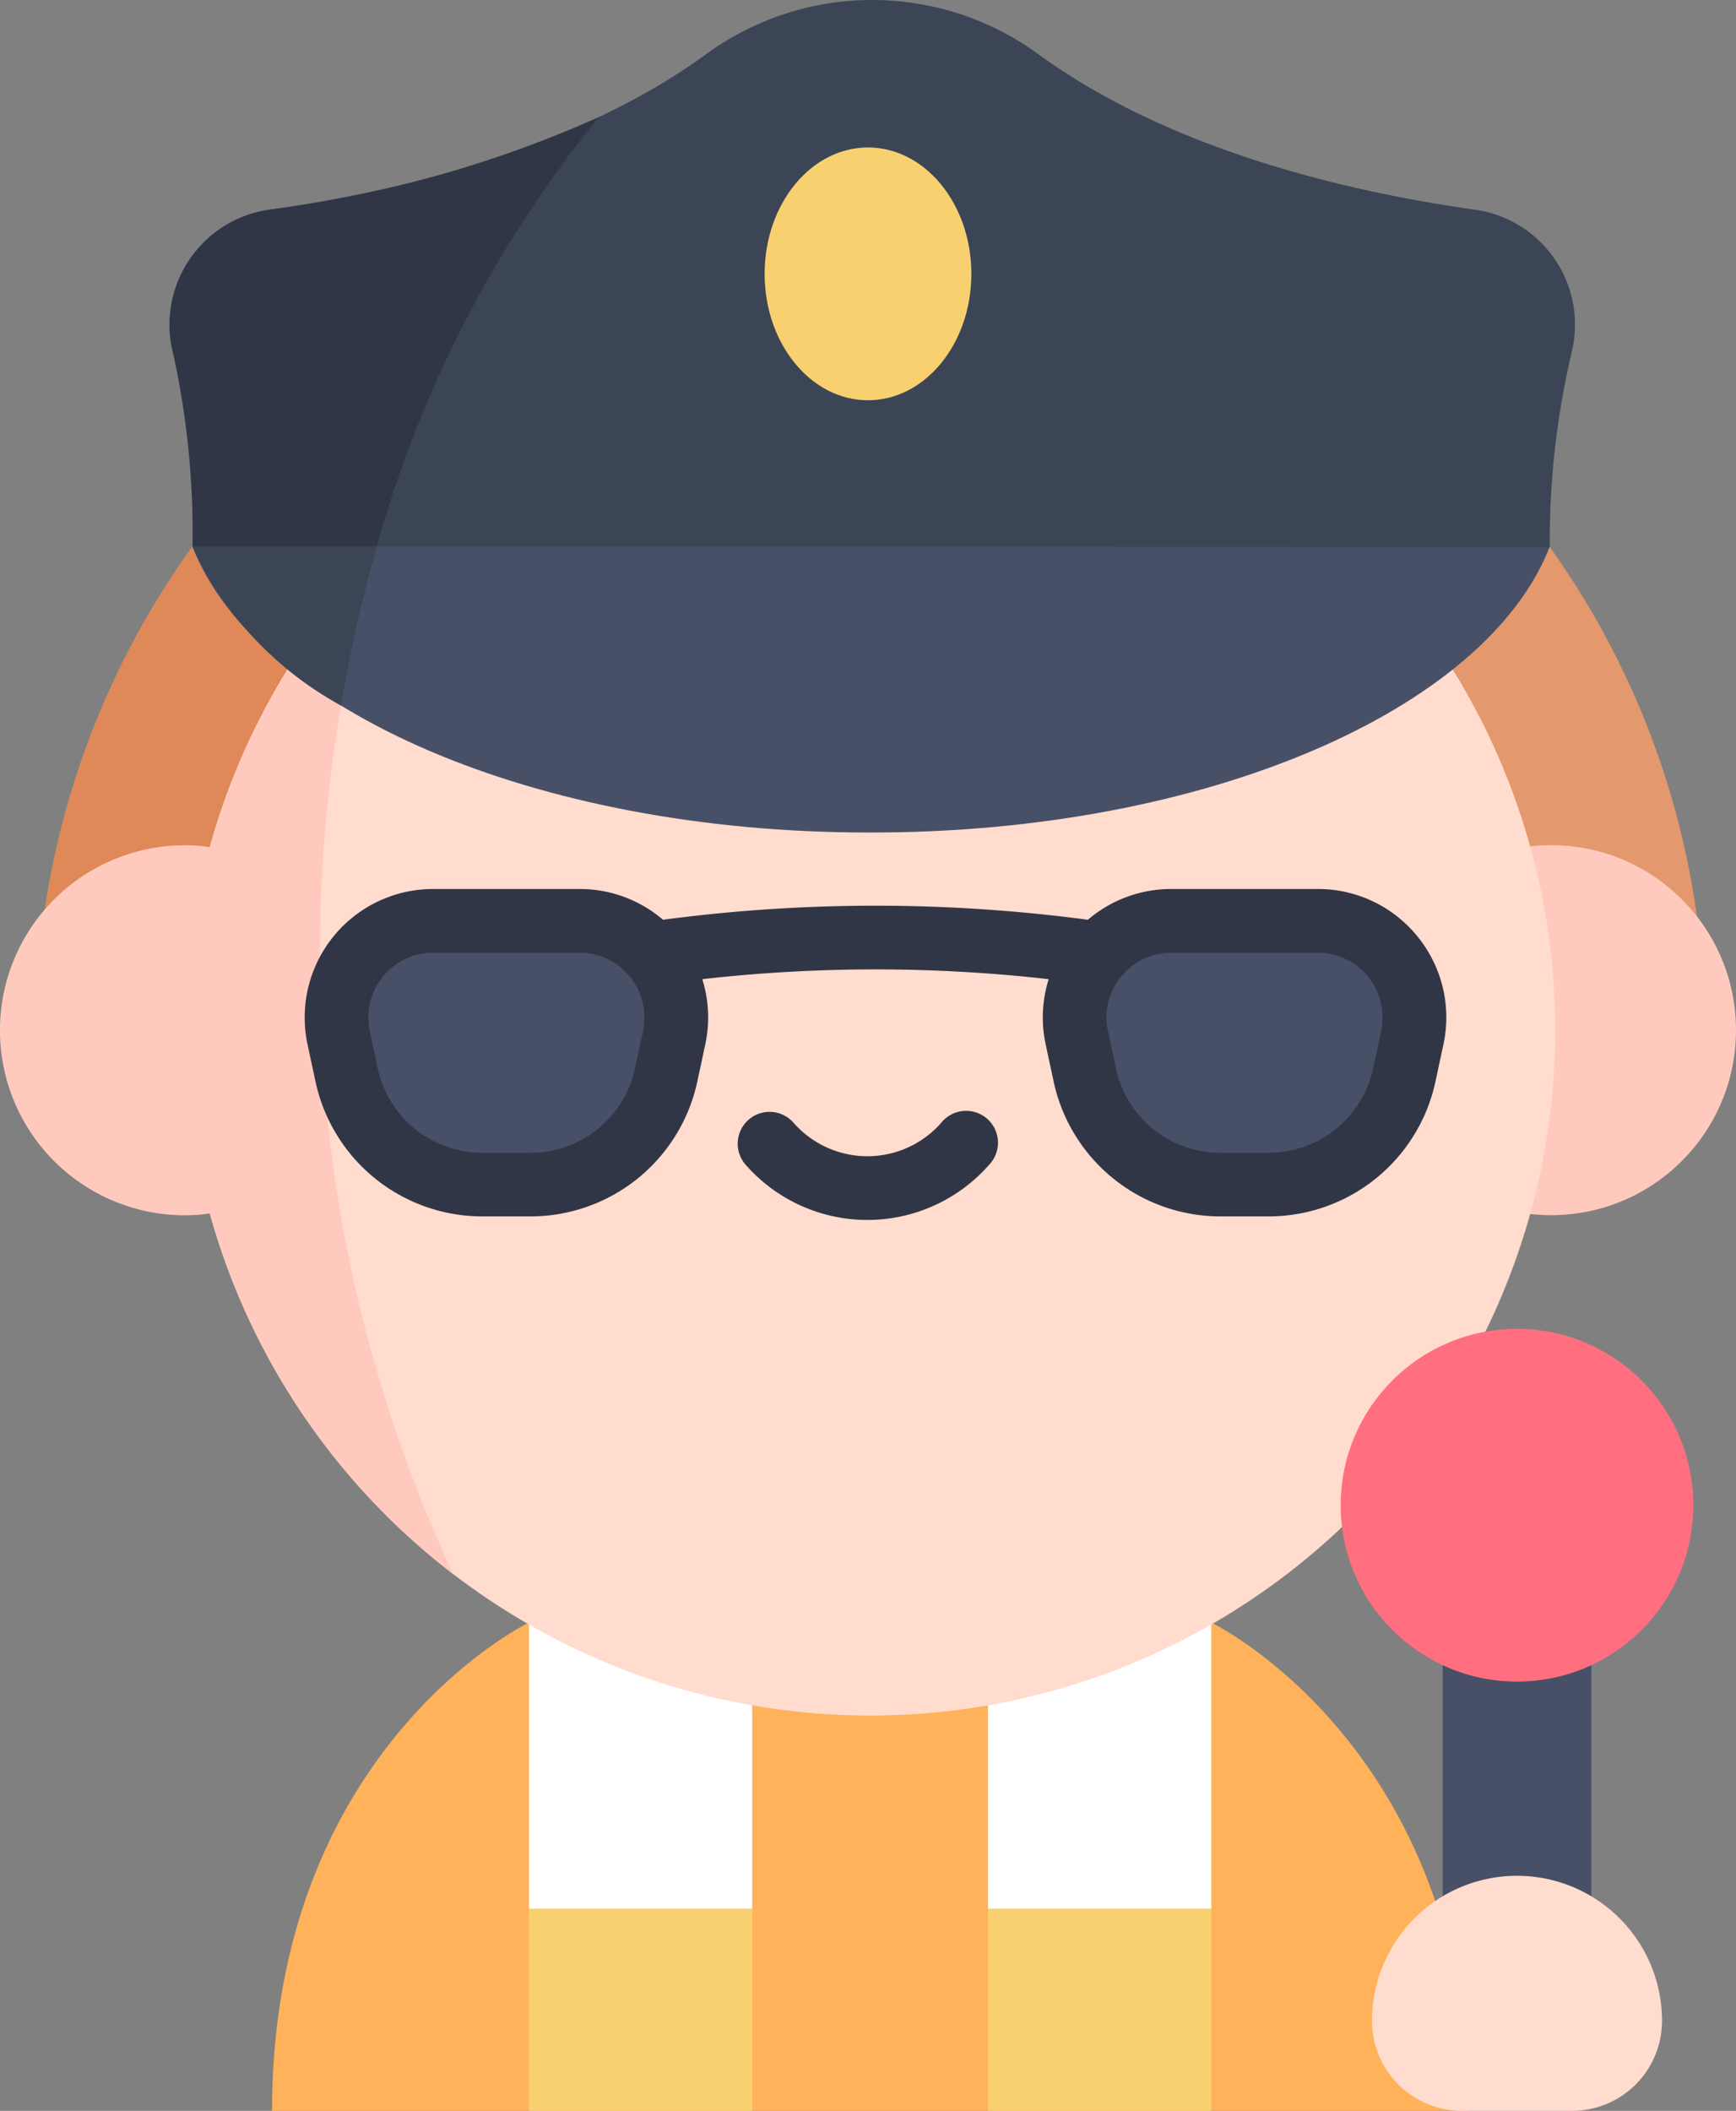 <svg xmlns="http://www.w3.org/2000/svg" width="69.929" height="85" viewBox="0 0 69.929 85">
  <rect x="0" y="0" width="69.929" height="85" fill="#808080" stroke="none"/>
  <g id="policia" transform="translate(-44.06)">
    <path id="Trazado_120707" data-name="Trazado 120707" d="M156.313,401.893c0-14.591-10.273-19.622-10.273-19.622H118.4S108.13,387.3,108.13,401.893Z" transform="translate(-53.112 -316.893)" fill="#ffb25a"/>
    <path id="Trazado_120708" data-name="Trazado 120708" d="M285.764,421.423v8.144h-8.992v-8.144l4.5-5.768Z" transform="translate(-192.912 -344.567)" fill="#f8d070"/>
    <path id="Trazado_120709" data-name="Trazado 120709" d="M177.635,421.423v8.144h-8.992v-8.144l4.5-5.768Z" transform="translate(-103.276 -344.567)" fill="#f8d070"/>
    <path id="Trazado_120710" data-name="Trazado 120710" d="M168.643,381.926h8.992v11.537h-8.992Z" transform="translate(-103.276 -316.607)" fill="#fff"/>
    <path id="Trazado_120711" data-name="Trazado 120711" d="M276.772,381.926h8.992v11.537h-8.992Z" transform="translate(-192.912 -316.607)" fill="#fff"/>
    <path id="Trazado_120712" data-name="Trazado 120712" d="M58.787,128.7a33.455,33.455,0,0,0-6.312,19.472H119.7a33.329,33.329,0,0,0-6.236-19.451L86.085,134.46Z" transform="translate(-6.976 -106.691)" fill="#e3986d"/>
    <path id="Trazado_120713" data-name="Trazado 120713" d="M63.921,145.333a60.5,60.5,0,0,1,1.887-15.123L58.787,128.7a33.455,33.455,0,0,0-6.312,19.472H63.987C63.945,147.235,63.921,146.288,63.921,145.333Z" transform="translate(-6.976 -106.691)" fill="#de8957"/>
    <circle id="Elipse_4863" data-name="Elipse 4863" cx="7.45" cy="7.45" r="7.45" transform="translate(99.089 34.033)" fill="#ffcabd"/>
    <circle id="Elipse_4864" data-name="Elipse 4864" cx="27.599" cy="27.599" r="27.599" transform="translate(51.51 13.884)" fill="#ffdcce"/>
    <path id="Trazado_120714" data-name="Trazado 120714" d="M136.589,8.446c-5.077-.712-12.316-2.385-17.664-6.307a11.349,11.349,0,0,0-13.263,0C100.313,6.062,93.075,7.734,88,8.446a4.674,4.674,0,0,0-3.876,5.739,33.464,33.464,0,0,1,.827,7.826l27.261,5.757,27.374-5.737a33.218,33.218,0,0,1,.883-7.847A4.674,4.674,0,0,0,136.589,8.446Z" transform="translate(-33.099)" fill="#3b4556"/>
    <ellipse id="Elipse_4865" data-name="Elipse 4865" cx="4.164" cy="5.09" rx="4.164" ry="5.09" transform="translate(74.86 5.938)" fill="#f8d070"/>
    <g id="Grupo_84484" data-name="Grupo 84484" transform="translate(102.174 64.294)">
      <path id="Trazado_120715" data-name="Trazado 120715" d="M383.859,375.93h5.986v14.661h-5.986Z" transform="translate(-383.859 -375.93)" fill="#475066"/>
    </g>
    <path id="Trazado_120716" data-name="Trazado 120716" d="M373.045,441.653a5.842,5.842,0,0,0-5.842,5.842,3.624,3.624,0,0,0,3.624,3.624h4.435a3.624,3.624,0,0,0,3.624-3.624A5.841,5.841,0,0,0,373.045,441.653Z" transform="translate(-267.877 -366.119)" fill="#ffdcce"/>
    <circle id="Elipse_4866" data-name="Elipse 4866" cx="7.102" cy="7.102" r="7.102" transform="translate(98.065 53.51)" fill="#ff6f7f"/>
    <path id="Trazado_120717" data-name="Trazado 120717" d="M101.275,27.587A47.2,47.2,0,0,1,88,31.315a4.674,4.674,0,0,0-3.876,5.739,33.763,33.763,0,0,1,.79,7.826l7.029,1.476A47.808,47.808,0,0,1,101.275,27.587Z" transform="translate(-33.099 -22.869)" fill="#303646"/>
    <path id="Trazado_120718" data-name="Trazado 120718" d="M62.319,172.229a57.5,57.5,0,0,1-5.374-24.745A60.227,60.227,0,0,1,59.119,131.3a27.562,27.562,0,0,0-6.611,11.653,6.542,6.542,0,0,0-1-.074,7.45,7.45,0,1,0,0,14.9,6.513,6.513,0,0,0,1-.075,27.631,27.631,0,0,0,9.811,14.528Z" transform="translate(0 -108.842)" fill="#ffcabd"/>
    <path id="Trazado_120719" data-name="Trazado 120719" d="M116.681,128.7h-27.3c2.574,6.57,13.779,11.514,27.213,11.514h.169c13.434,0,24.716-4.924,27.289-11.493Z" transform="translate(-37.572 -106.691)" fill="#475066"/>
    <path id="Trazado_120720" data-name="Trazado 120720" d="M96.817,128.7H89.383a13.953,13.953,0,0,0,5.981,6.4A57.6,57.6,0,0,1,96.817,128.7Z" transform="translate(-37.572 -106.691)" fill="#3b4556"/>
    <g id="Grupo_84485" data-name="Grupo 84485" transform="translate(57.615 37.081)">
      <path id="Trazado_120721" data-name="Trazado 120721" d="M133.108,216.812h-5.9a3.893,3.893,0,0,0-3.806,4.709l.327,1.524a5.555,5.555,0,0,0,5.432,4.391h1.995a5.555,5.555,0,0,0,5.432-4.391l.327-1.524A3.893,3.893,0,0,0,133.108,216.812Z" transform="translate(-123.315 -216.812)" fill="#475066"/>
      <path id="Trazado_120722" data-name="Trazado 120722" d="M301.064,216.812h5.9a3.893,3.893,0,0,1,3.806,4.709l-.327,1.524a5.555,5.555,0,0,1-5.432,4.391h-1.995a5.555,5.555,0,0,1-5.432-4.391l-.327-1.524A3.893,3.893,0,0,1,301.064,216.812Z" transform="translate(-267.436 -216.812)" fill="#475066"/>
    </g>
    <path id="Trazado_120723" data-name="Trazado 120723" d="M160.65,211.234a5.153,5.153,0,0,0-4.025-1.922h-5.9a5.149,5.149,0,0,0-3.359,1.239,64.971,64.971,0,0,0-17.116,0,5.149,5.149,0,0,0-3.359-1.239h-5.9a5.175,5.175,0,0,0-5.06,6.26l.327,1.524a6.873,6.873,0,0,0,6.686,5.4h1.995a6.873,6.873,0,0,0,6.686-5.4l.327-1.524a5.159,5.159,0,0,0-.12-2.629,62.094,62.094,0,0,1,13.953,0,5.16,5.16,0,0,0-.12,2.629l.327,1.524a6.873,6.873,0,0,0,6.686,5.4h1.995a6.874,6.874,0,0,0,6.686-5.4l.327-1.524A5.153,5.153,0,0,0,160.65,211.234Zm-31.207,3.8-.327,1.524a4.3,4.3,0,0,1-4.178,3.377h-1.995a4.3,4.3,0,0,1-4.178-3.377l-.327-1.524a2.61,2.61,0,0,1,2.552-3.157h5.9a2.6,2.6,0,0,1,1.848.768,1.279,1.279,0,0,0,.193.217A2.6,2.6,0,0,1,129.443,215.035Zm29.734,0-.327,1.524a4.3,4.3,0,0,1-4.178,3.377h-1.995a4.3,4.3,0,0,1-4.178-3.377l-.327-1.524a2.6,2.6,0,0,1,.511-2.172,1.282,1.282,0,0,0,.194-.217,2.6,2.6,0,0,1,1.848-.768h5.9a2.61,2.61,0,0,1,2.552,3.157Z" transform="translate(-59.483 -173.514)" fill="#303646"/>
    <g id="Grupo_84486" data-name="Grupo 84486" transform="translate(73.769 44.758)">
      <path id="Trazado_120724" data-name="Trazado 120724" d="M223,266.07a6.527,6.527,0,0,1-4.921-2.241,1.283,1.283,0,0,1,1.934-1.686,3.957,3.957,0,0,0,5.973,0,1.283,1.283,0,1,1,1.934,1.685A6.526,6.526,0,0,1,223,266.07Z" transform="translate(-217.768 -261.703)" fill="#303646"/>
    </g>
  </g>
</svg>
